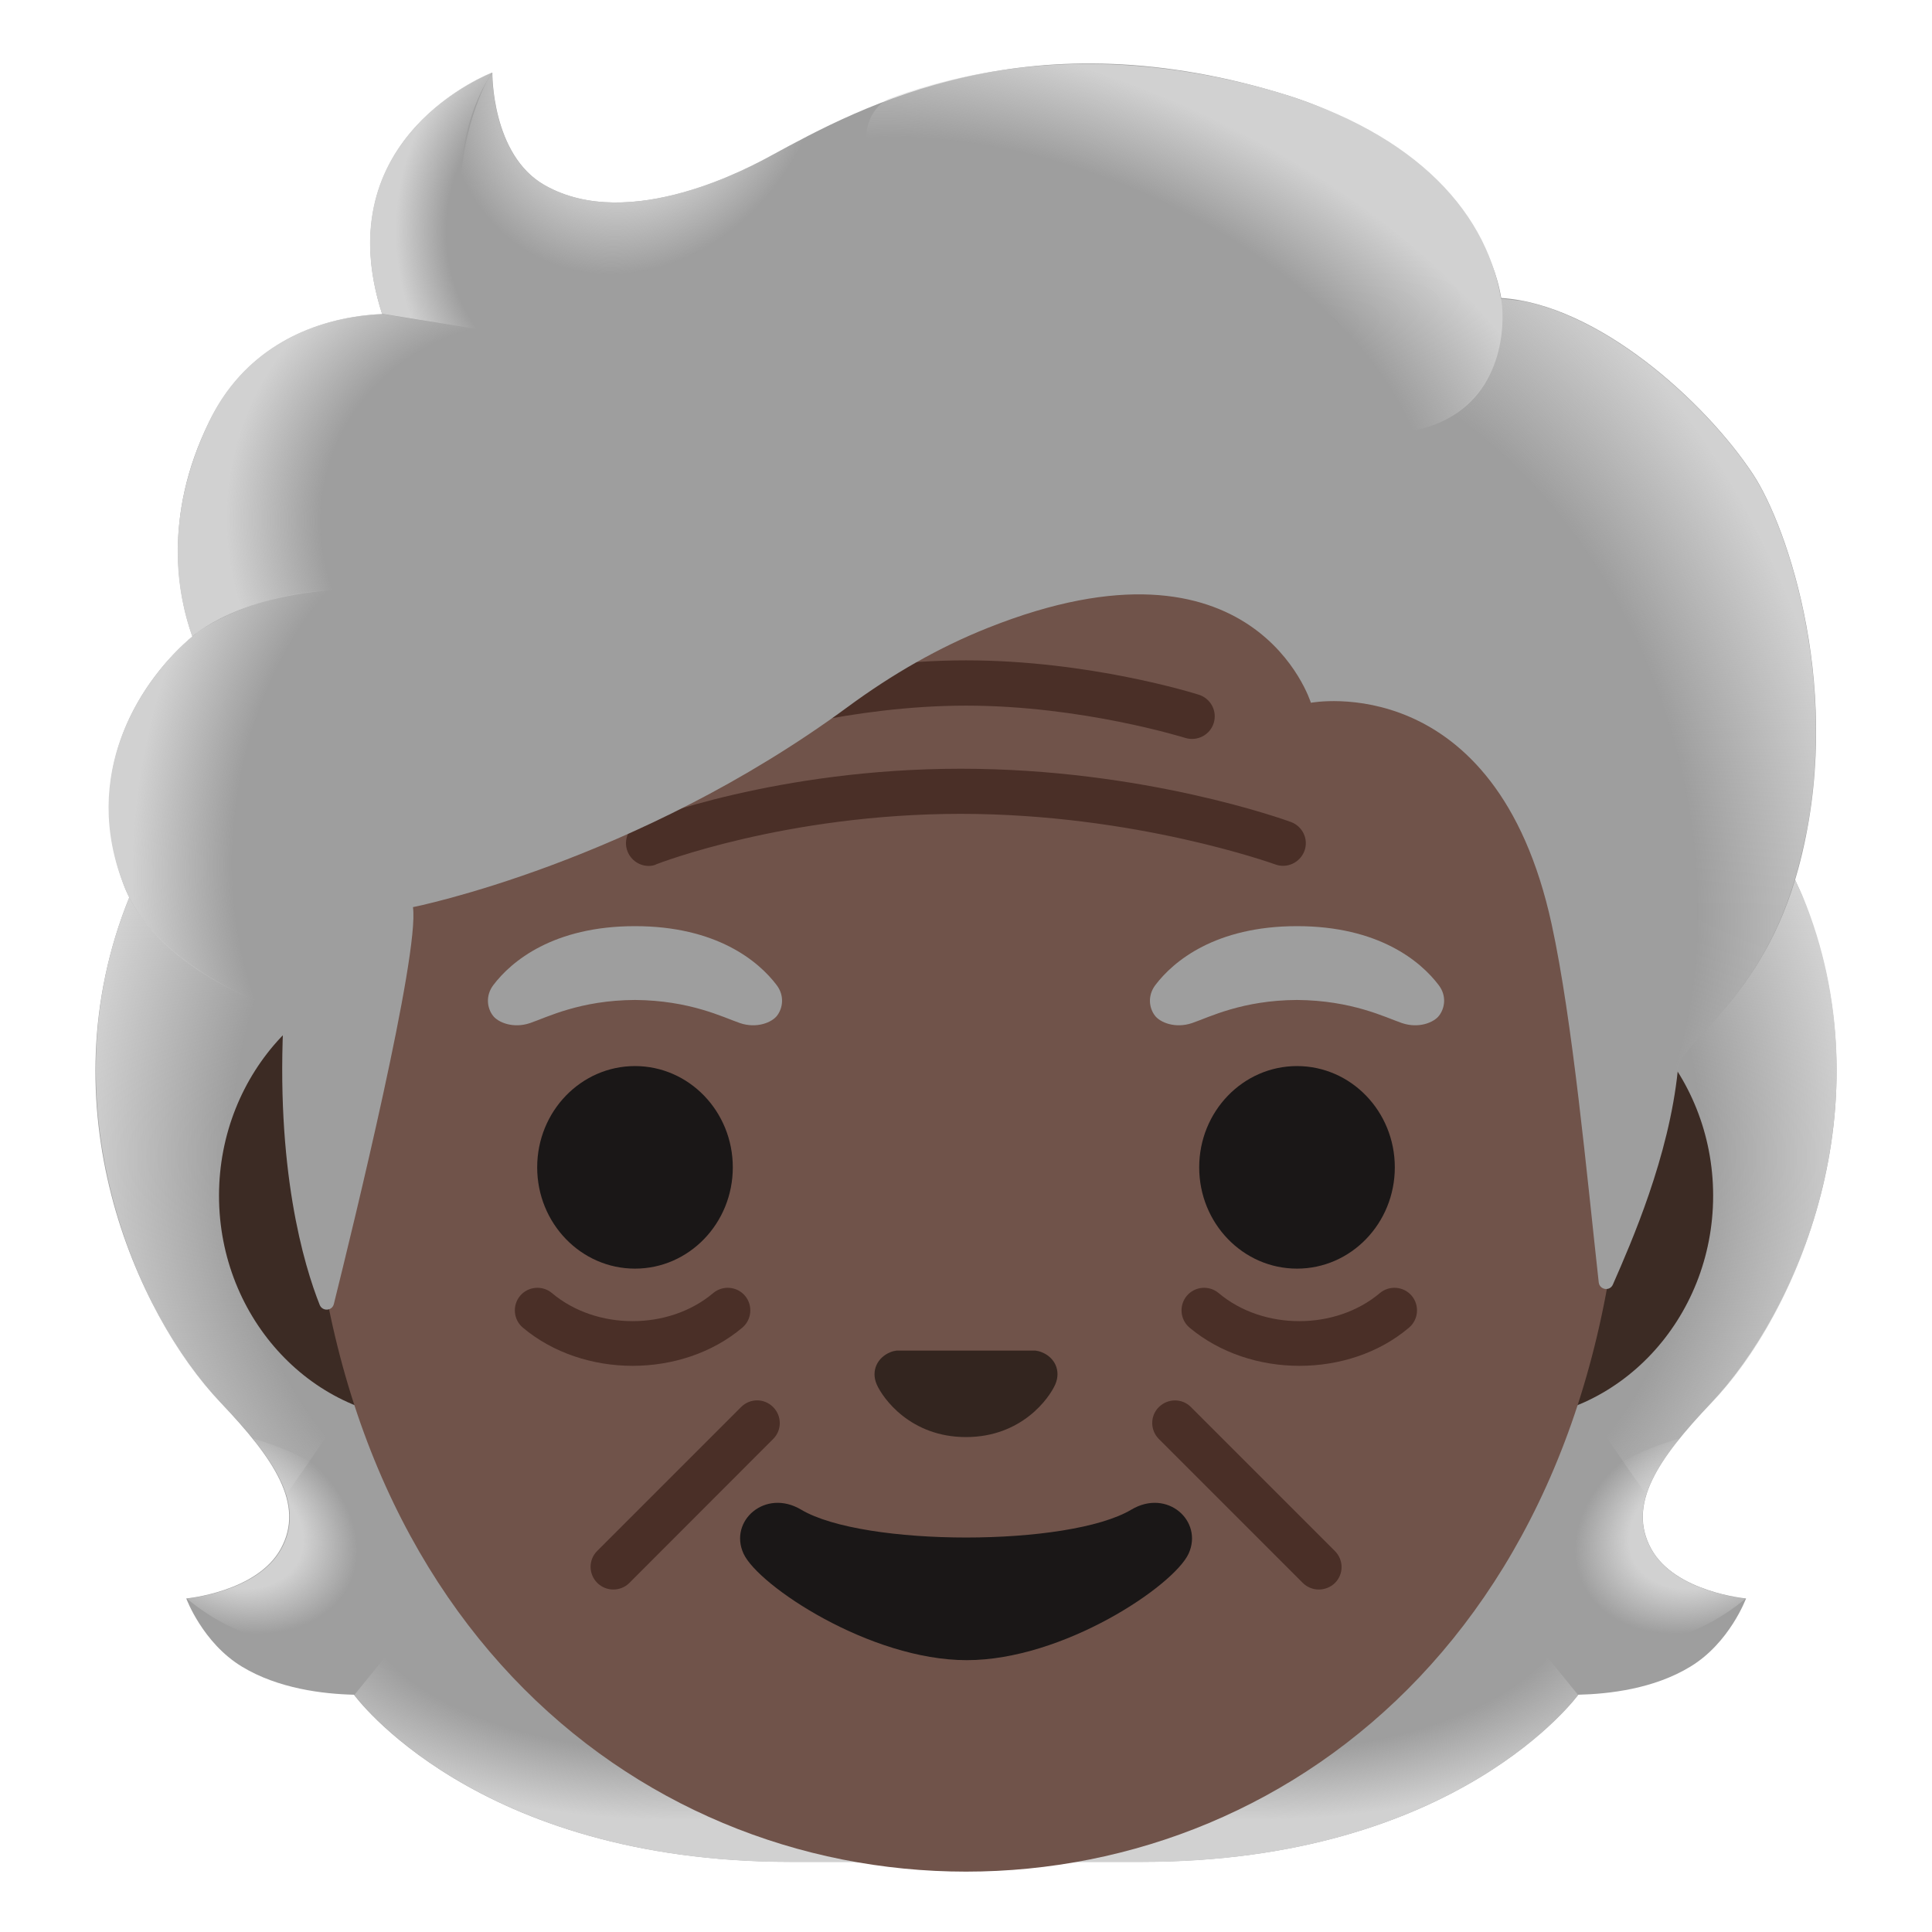 <svg enable-background="new 0 0 128 128" viewBox="0 0 128 128" xmlns="http://www.w3.org/2000/svg" xmlns:xlink="http://www.w3.org/1999/xlink"><linearGradient id="a"><stop offset=".699" stop-color="#d1d1d1" stop-opacity="0"/><stop offset="1" stop-color="#d1d1d1"/></linearGradient><radialGradient id="b" cx="95.25" cy="21.35" gradientTransform="matrix(1 0 0 .491 -12.28 95.13)" gradientUnits="userSpaceOnUse" r="30.47" xlink:href="#a"/><linearGradient id="c"><stop offset=".584" stop-color="#d1d1d1"/><stop offset="1" stop-color="#d1d1d1" stop-opacity="0"/></linearGradient><radialGradient id="d" cx="66.72" cy="29.71" gradientTransform="matrix(-.906 .424 -.314 -.672 182.75 92.77)" gradientUnits="userSpaceOnUse" r="9" xlink:href="#c"/><radialGradient id="e" cx="90.65" cy="52.28" gradientTransform="matrix(-.075 -.997 .831 -.062 52.96 169.26)" gradientUnits="userSpaceOnUse" r="39.55" xlink:href="#a"/><radialGradient id="f" cx="40.31" cy="54.67" gradientTransform="matrix(.075 -.997 -.831 -.062 80.81 119.21)" gradientUnits="userSpaceOnUse" r="39.55" xlink:href="#a"/><radialGradient id="g" cx="47.06" cy="21.35" gradientTransform="matrix(-1 0 0 .491 92.11 95.13)" gradientUnits="userSpaceOnUse" r="30.47" xlink:href="#a"/><radialGradient id="h" cx="14.72" cy="28.56" gradientTransform="matrix(.906 .424 .314 -.672 -7.26 114.04)" gradientUnits="userSpaceOnUse" r="9" xlink:href="#c"/><radialGradient id="i" cx="87.18" cy="73.38" gradientTransform="matrix(.308 .952 .706 -.228 8.82 -11.46)" gradientUnits="userSpaceOnUse" r="46.36" xlink:href="#a"/><radialGradient id="j" cx="41.89" cy="125.14" gradientTransform="matrix(.881 .473 .56 -1.045 -64.79 115.18)" gradientUnits="userSpaceOnUse" r="12.16" xlink:href="#c"/><radialGradient id="k" cx="165.88" cy="66.11" gradientTransform="matrix(-.938 -.394 -.218 .528 239.41 56.76)" gradientUnits="userSpaceOnUse" r="37.36" xlink:href="#a"/><radialGradient id="l" cx="37.37" cy="114.53" gradientTransform="matrix(1 0 0 -1.223 0 155.39)" gradientUnits="userSpaceOnUse" r="11.16" xlink:href="#a"/><radialGradient id="m" cx="38.06" cy="93.26" gradientTransform="matrix(-.966 -.26 -.243 .904 95.26 -39.41)" gradientUnits="userSpaceOnUse" r="20.93" xlink:href="#a"/><radialGradient id="n" cx="30.74" cy="74.42" gradientTransform="matrix(.991 .136 .192 -1.392 -13.84 154.6)" gradientUnits="userSpaceOnUse" r="21.97" xlink:href="#a"/><path d="m109.4 102.62c-1.62-2.96.45-5.96 3.98-9.68 5.6-5.91 11.7-19.6 6.04-33.51.03-.08-1.12-2.42-1.08-2.5l-2.34-.12c-.75-.11-26.36-.16-52-.16s-51.25.05-52 .16c0 0-3.45 2.54-3.42 2.61-5.66 13.91.44 27.6 6.04 33.51 3.53 3.72 5.6 6.73 3.98 9.68-1.57 2.87-6.26 3.29-6.26 3.29s1.08 2.94 3.69 4.52c2.41 1.46 5.37 1.81 7.42 1.86 0 0 8 11.07 28.92 11.07h11.64 11.64c20.92 0 28.92-11.07 28.92-11.07 2.05-.05 5.01-.39 7.42-1.86 2.61-1.58 3.69-4.52 3.69-4.52s-4.7-.41-6.28-3.28z" fill="#9e9e9e"/><path d="m63.99 123.36v-12.29l37.18-2.94 3.38 4.16s-8 11.07-28.92 11.07z" fill="url(#b)"/><path d="m104.46 106.93c-5.57-8.46 6.78-11.61 6.78-11.61s.01.01.01.01c-2.15 2.67-3.12 5-1.86 7.29 1.57 2.87 6.26 3.29 6.26 3.29s-6.38 5.68-11.19 1.02z" fill="url(#d)"/><path d="m119.45 59.42c5.53 13.47-.29 27.34-5.74 33.19-.75.8-3.92 3.92-4.64 6.4 0 0-12.42-17.31-16.12-27.49-.75-2.05-1.43-4.17-1.52-6.35-.07-1.64.19-3.59 1.13-4.98 1.16-1.71 26.23-2.21 26.23-2.21 0 .02.66 1.44.66 1.44z" fill="url(#e)"/><path d="m8.58 59.42c-5.52 13.47.29 27.34 5.74 33.19.75.8 3.92 3.92 4.64 6.4 0 0 12.42-17.31 16.12-27.49.75-2.05 1.43-4.17 1.52-6.35.07-1.64-.19-3.59-1.13-4.98-1.16-1.71-2.51-1.25-4.47-1.25-3.75 0-20.15-.96-21.42-.96 0 .02-1 1.44-1 1.44z" fill="url(#f)"/><path d="m64.04 123.36v-12.29l-37.18-2.94-3.38 4.16s8 11.07 28.92 11.07z" fill="url(#g)"/><path d="m23.57 106.93c5.57-8.46-6.78-11.61-6.78-11.61s-.01.01-.01.01c2.15 2.67 3.12 5 1.86 7.29-1.57 2.87-6.26 3.29-6.26 3.29s6.38 5.68 11.19 1.02z" fill="url(#h)"/><path d="m99.55 64.37h-9.59-51.92-9.59c-7.67 0-13.94 6.68-13.94 14.85s6.27 14.85 13.94 14.85h9.59 51.93 9.59c7.67 0 13.94-6.68 13.94-14.85s-6.28-14.85-13.95-14.85z" fill="#3c2b24"/><path d="m64 13.15c-22.64 0-43.61 24.21-43.61 59.06 0 34.66 21.61 51.79 43.61 51.79s43.61-17.13 43.61-51.79c0-34.84-20.97-59.06-43.61-59.06z" fill="#70534a"/><g fill="#4a2f27"><path d="m42.98 57.37c-.6 0-1.16-.36-1.4-.95-.31-.77.07-1.64.84-1.95.37-.15 9.1-3.54 21.24-3.54 12.13 0 21.48 3.39 21.87 3.53.78.29 1.18 1.15.89 1.92s-1.15 1.18-1.93.89c-.09-.03-9.27-3.35-20.84-3.35-11.58 0-20.06 3.3-20.14 3.33-.16.09-.35.12-.53.12z"/><path d="m49.03 48.96c-.64 0-1.23-.41-1.43-1.05-.25-.79.19-1.63.98-1.88.29-.09 7.29-2.28 15.42-2.28s15.13 2.18 15.43 2.28c.79.25 1.23 1.09.98 1.88s-1.09 1.22-1.88.98c-.07-.02-6.86-2.14-14.52-2.14-7.68 0-14.45 2.12-14.52 2.14-.16.04-.31.07-.46.07z"/><path d="m41.91 90.49c-2.63 0-5.27-.85-7.27-2.53-.63-.53-.71-1.48-.18-2.11s1.48-.71 2.11-.18c2.94 2.48 7.74 2.48 10.68 0 .63-.53 1.58-.45 2.11.18s.45 1.58-.18 2.11c-2 1.69-4.64 2.53-7.27 2.53z"/><path d="m86.09 90.49c-2.64 0-5.27-.85-7.28-2.53-.63-.53-.71-1.48-.18-2.11s1.48-.71 2.11-.18c2.94 2.48 7.74 2.48 10.68 0 .63-.53 1.58-.45 2.11.18s.45 1.58-.18 2.11c-1.99 1.69-4.62 2.53-7.26 2.53z"/><path d="m40.63 105.31c-.38 0-.77-.15-1.06-.44-.59-.59-.59-1.54 0-2.12l9.53-9.53c.59-.59 1.53-.59 2.12 0s.59 1.54 0 2.12l-9.53 9.54c-.29.29-.68.43-1.06.43z"/><path d="m87.37 105.31c-.38 0-.77-.15-1.06-.44l-9.53-9.53c-.59-.59-.59-1.54 0-2.12s1.54-.59 2.12 0l9.54 9.54c.59.59.59 1.54 0 2.12-.3.29-.69.43-1.07.43z"/></g><path d="m69.02 89.59c-.14-.06-.28-.09-.42-.11h-9.2c-.14.02-.28.05-.42.11-.83.34-1.29 1.2-.9 2.12.4.92 2.23 3.5 5.92 3.5s5.52-2.58 5.92-3.5c.39-.92-.06-1.79-.9-2.12z" fill="#33251f"/><g fill="#1a1717"><path d="m74.95 100.02c-4.14 2.46-17.73 2.46-21.87 0-2.38-1.42-4.81.75-3.82 2.91.97 2.12 8.38 7.06 14.79 7.06s13.72-4.93 14.7-7.06c.98-2.16-1.42-4.33-3.8-2.91z"/><ellipse cx="42.07" cy="77.34" rx="6.48" ry="6.71"/><ellipse cx="85.93" cy="77.34" rx="6.48" ry="6.71"/></g><g fill="#9e9e9e"><path d="m51.46 65.27c-1.2-1.59-3.99-3.91-9.39-3.91s-8.19 2.32-9.39 3.91c-.53.71-.4 1.52-.03 2.01.34.46 1.35.88 2.47.5s3.3-1.51 6.95-1.53c3.65.03 5.84 1.15 6.95 1.53s2.13-.04 2.47-.5c.37-.49.5-1.3-.03-2.01z"/><path d="m95.32 65.27c-1.2-1.59-3.99-3.91-9.39-3.91s-8.19 2.32-9.39 3.91c-.53.71-.4 1.52-.03 2.01.34.46 1.35.88 2.47.5s3.3-1.51 6.95-1.53c3.65.03 5.84 1.15 6.95 1.53 1.12.38 2.13-.04 2.47-.5.37-.49.51-1.3-.03-2.01z"/><path d="m116.14 31.41c-3.18-4.81-10.29-11.25-16.68-11.67-1.02-6.14-7.6-11.34-13.96-13.36-17.21-5.45-28.42.66-34.43 3.94-1.25.68-9.33 5.16-14.98 1.95-3.54-2.01-3.47-7.46-3.47-7.46s-11.09 4.22-7.3 16c-3.81.16-8.81 1.76-11.45 7.11-3.15 6.37-2.03 11.7-1.12 14.25-3.28 2.78-7.4 8.71-4.57 16.4 2.13 5.79 10.63 8.45 10.63 8.45-.6 10.42 1.34 16.84 2.37 19.43.18.45.83.41.94-.06 1.28-5.16 5.68-23.15 5.24-26.29 0 0 14.76-2.93 28.84-13.29 2.87-2.11 5.97-3.91 9.27-5.22 17.68-7.04 21.38 4.97 21.38 4.97s12.25-2.35 15.95 14.67c1.39 6.38 2.33 16.59 3.12 23.73.06.5.74.61.94.14 1.24-2.83 3.71-8.46 4.3-14.19.21-2.02 5.65-4.69 7.98-13.35 3.14-11.57-.71-22.68-3-26.15z"/></g><path d="m111.12 70.95c.21-2.02 5.65-4.69 7.98-13.35.25-.92.46-1.86.65-2.8 1.9-10.53-1.51-20.19-3.63-23.39-2.94-4.44-9.24-10.27-15.22-11.46-.52-.07-1.03-.13-1.51-.16 0 0 .43 2.79-.7 5.02-1.46 2.89-4.43 3.57-4.43 3.57 15.59 15.59 14.48 28.63 16.86 42.57z" fill="url(#i)"/><path d="m54.83 8.35c-1.42.69-2.68 1.38-3.77 1.97-1.25.68-9.33 5.16-14.98 1.95-3.48-1.98-3.48-7.26-3.47-7.45-1.6 2.04-6.44 16.63 7.71 17.6 6.1.42 9.87-4.9 12.09-9.41.81-1.63 2.08-4.02 2.42-4.66z" fill="url(#j)"/><path d="m83.72 5.85c9.52 2.58 14.68 7.81 15.72 13.9.46 1.9 1 19.62-32.83-.52-12.58-7.49-9.15-12.18-7.67-12.71 5.75-2.09 14.11-3.56 24.78-.67z" fill="url(#k)"/><path d="m32.57 4.82c-.02.01-.04.02-.08.03h-.01c-1.21.51-10.73 4.91-7.17 15.94l10.13 1.63c-8.96-9.07-2.83-17.62-2.83-17.62s-.02.01-.04.02z" fill="url(#l)"/><path d="m31.57 21.81-6.26-1.01c-.24 0-1.08.08-1.53.14-3.52.49-7.68 2.31-9.92 6.98-2.42 5.02-2.35 9.33-1.7 12.21.19.97.58 2.05.58 2.05s3.1-2.94 10.47-3.13z" fill="url(#m)"/><path d="m12.44 42.42c-3.08 2.74-7.24 8.84-4.17 16.4 2.31 5.71 10.53 8.19 10.53 8.19 0 .03 1.64.51 2.49.51l1.92-28.49c-3.94 0-7.72 1.18-10.17 2.88.02.06-.61.47-.6.51z" fill="url(#n)"/></svg>
